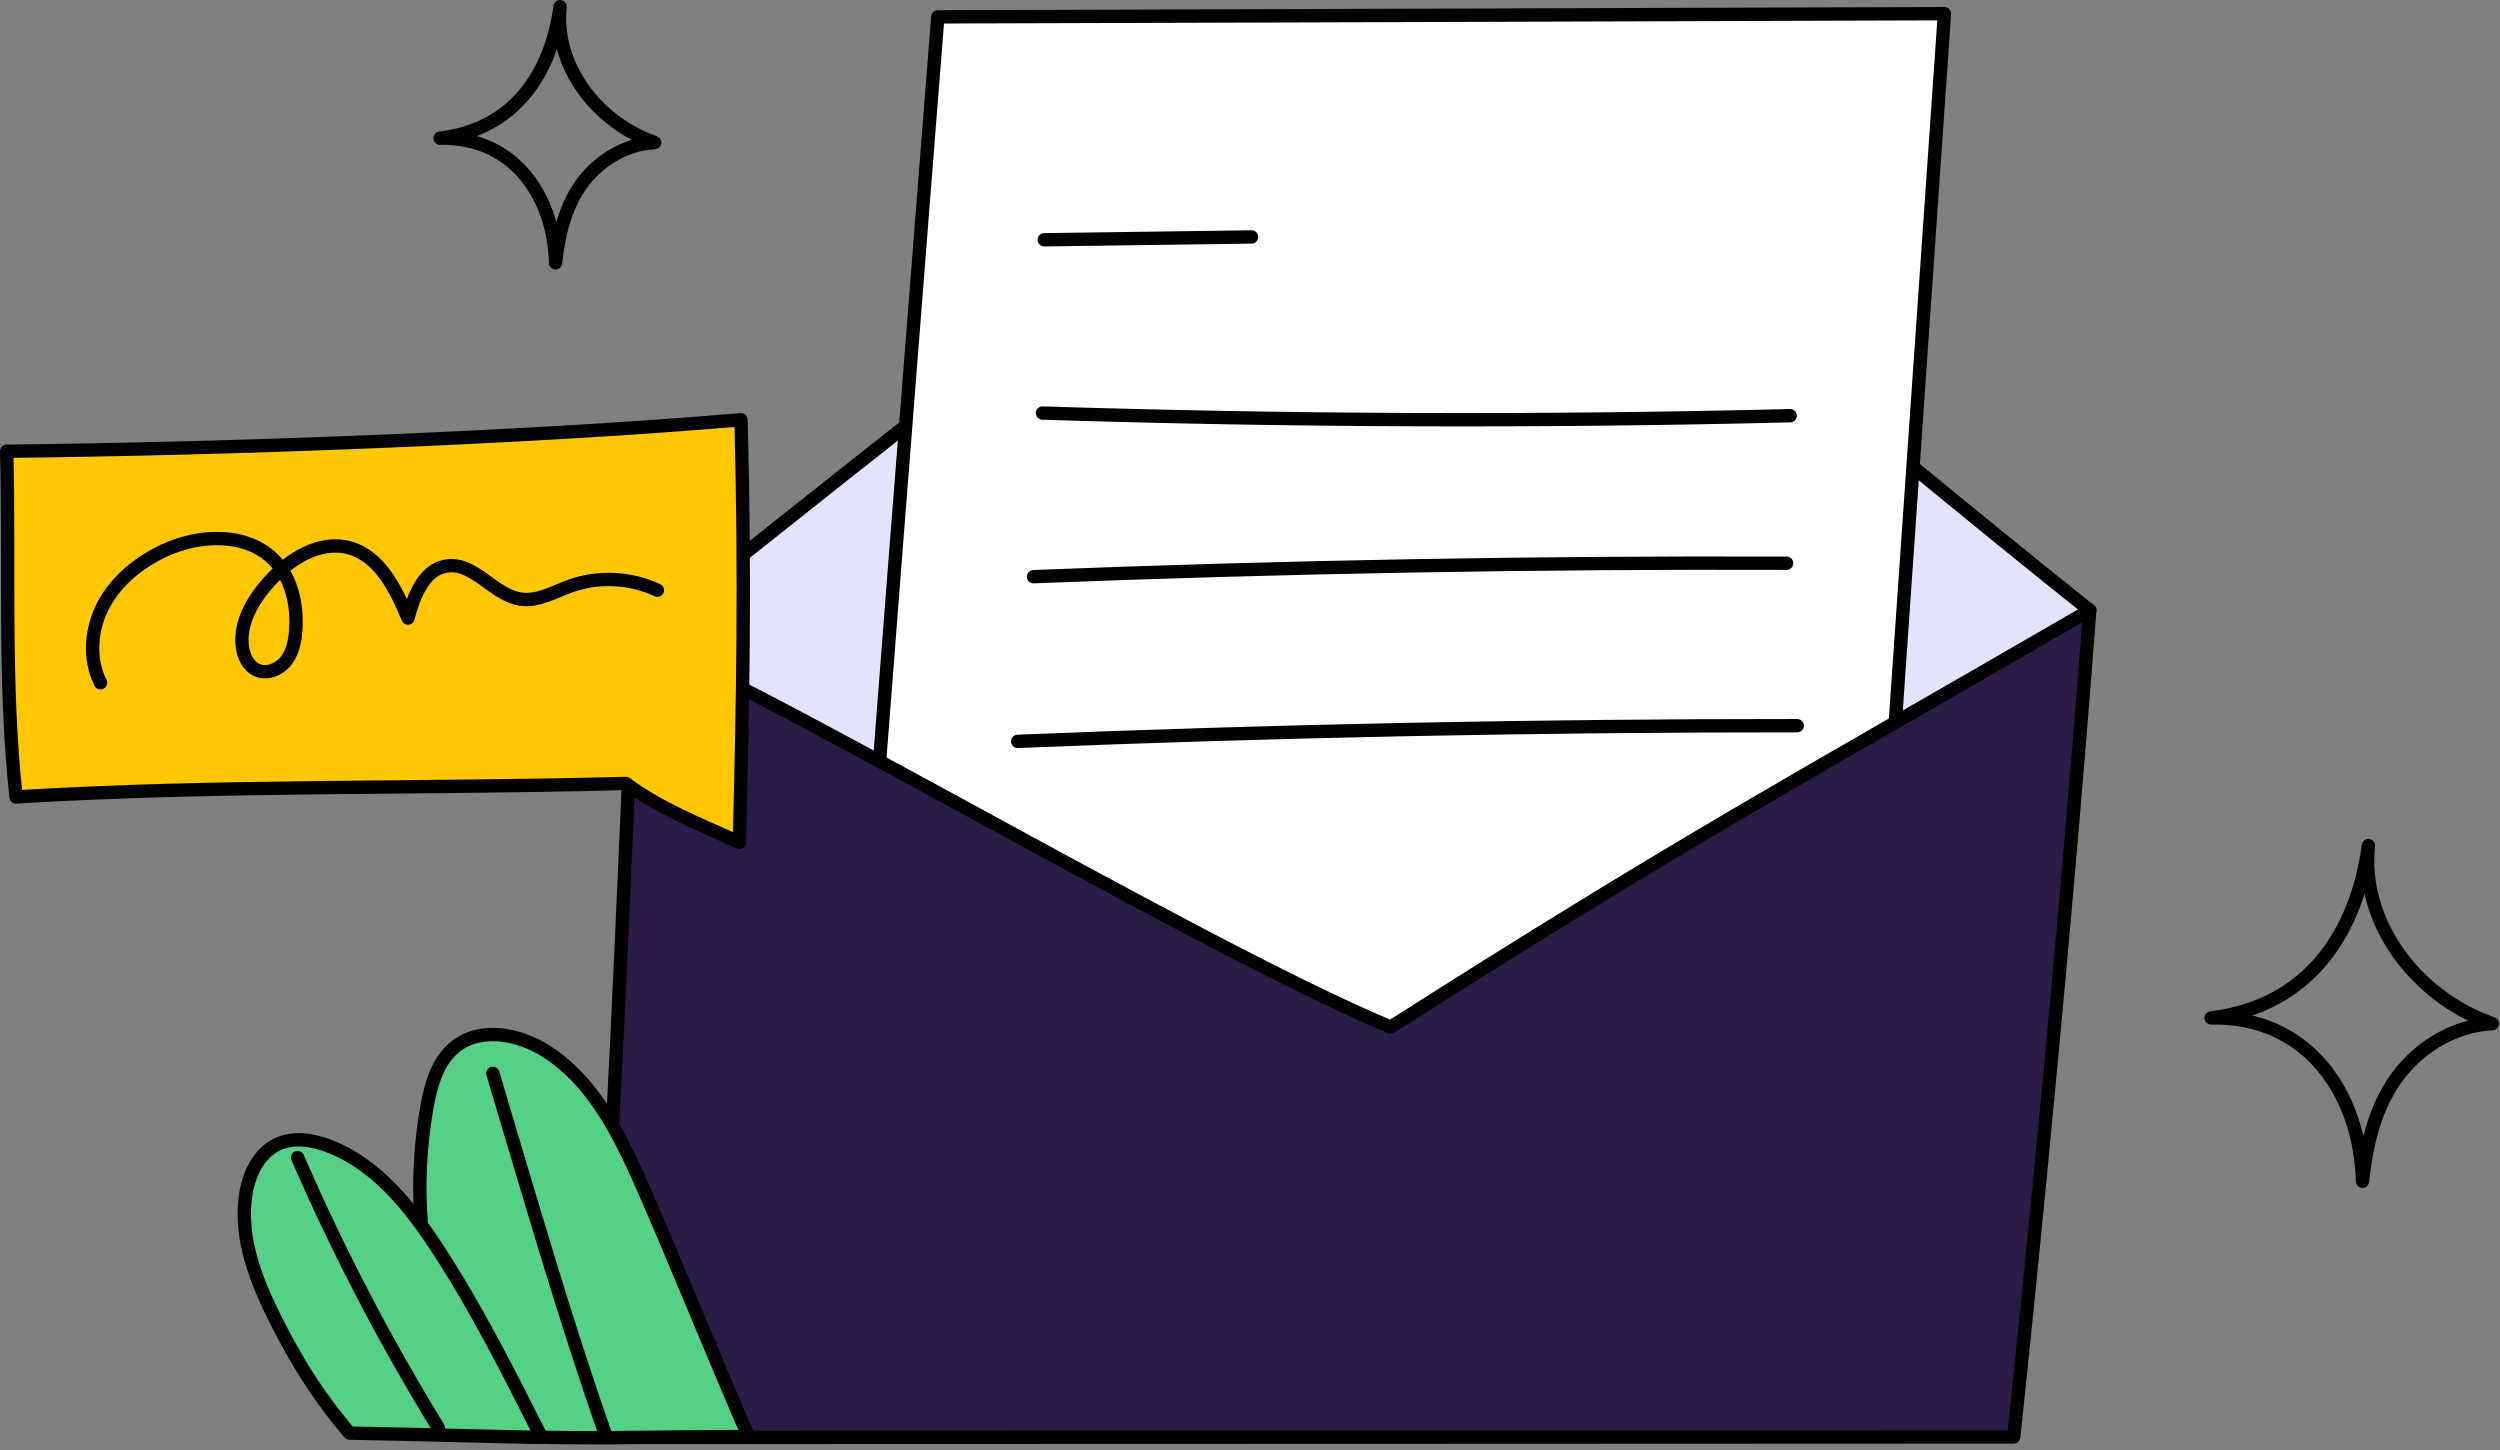 <svg width="281" height="163" viewBox="0 0 281 163" fill="none" xmlns="http://www.w3.org/2000/svg" style="width: 100%; height: 100%;">
<rect x="0" y="0" width="281" height="163" fill="#808080" stroke="none"/>
<g clip-path="url(#clip0_35_2826)">
<path d="M49.465 15.535C57.941 14.499 61.952 8.113 62.958 0.75C62.239 7.09 66.777 13.613 73.585 16.024C70.099 16.195 67.014 18.276 65.227 20.874C63.44 23.472 62.774 26.531 62.446 29.542C62.259 22.079 57.762 15.349 49.465 15.535Z" stroke="#010101" stroke-width="1.5" stroke-linecap="round" stroke-linejoin="round"></path>
<path d="M248.537 114.416C259.641 113.059 264.895 104.693 266.214 95.047C265.273 103.353 271.217 111.898 280.135 115.057C275.569 115.281 271.526 118.007 269.185 121.41C266.844 124.813 265.972 128.821 265.542 132.765C265.297 122.989 259.406 114.172 248.536 114.415L248.537 114.416Z" stroke="#010101" stroke-width="1.5" stroke-linecap="round" stroke-linejoin="round"></path>
<path d="M71.344 72.093C93.614 54.066 157.204 4.35 157.204 4.35C157.204 4.35 212.215 50.615 234.888 68.602C228.859 75.677 221.748 76.771 214.409 82.476C193.999 98.342 173.589 114.207 153.179 130.073C151.906 131.063 150.508 132.098 148.896 132.121C147.887 132.135 146.922 131.744 145.992 131.352C119.253 120.077 94.02 102.388 71.344 72.093Z" fill="#E3E3FF" stroke="#010101" stroke-width="1.5" stroke-linecap="round" stroke-linejoin="round"></path>
<path d="M95.853 126.798C95.727 124.163 105.412 1.897 105.412 1.897L218.556 1.537L209.835 127.286C209.835 127.286 95.863 126.113 95.853 126.799V126.798Z" fill="white" stroke="#010101" stroke-width="1.5" stroke-linecap="round" stroke-linejoin="round"></path>
<path d="M71.344 72.093C69.784 106.545 69.112 127.09 66.692 161.568C103.001 161.568 226.342 161.509 226.342 161.509C226.342 161.509 231.481 113.858 234.887 68.602C200.851 88.326 189.377 94.388 156.31 115.448C133.986 106.149 78.951 73.213 71.343 72.094L71.344 72.093Z" fill="#2c1b47" stroke="#010101" stroke-width="1.5" stroke-linecap="round" stroke-linejoin="round"></path>
<path d="M117.372 26.951C125.138 26.845 132.904 26.738 140.671 26.632" stroke="#010101" stroke-width="1.5" stroke-linecap="round" stroke-linejoin="round"></path>
<path d="M117.171 46.426C145.175 47.318 173.205 47.417 201.215 46.725" stroke="#010101" stroke-width="1.5" stroke-linecap="round" stroke-linejoin="round"></path>
<path d="M116.171 64.817C144.37 63.707 172.592 63.204 200.813 63.308" stroke="#010101" stroke-width="1.5" stroke-linecap="round" stroke-linejoin="round"></path>
<path d="M114.387 83.329C143.578 82.14 172.794 81.553 202.009 81.567" stroke="#010101" stroke-width="1.5" stroke-linecap="round" stroke-linejoin="round"></path>
<path d="M83.289 47.179C58.623 49.276 25.133 50.468 0.75 50.718C1.088 63.428 0.398 76.555 1.802 89.574C24.816 88.191 46.801 88.685 70.341 88.058C73.991 90.784 78.338 92.534 83.107 94.674C83.503 78.652 83.77 65.24 83.289 47.179Z" fill="#ffc700" stroke="#010101" stroke-width="1.5" stroke-linecap="round" stroke-linejoin="round"></path>
<path d="M11.297 76.742C9.926 74.017 10.216 70.633 11.661 67.947C13.106 65.261 15.594 63.237 18.35 61.93C22.414 60.002 27.828 59.785 30.91 63.062C32.813 65.085 33.432 68.045 33.242 70.815C33.157 72.049 32.905 73.327 32.139 74.297C31.372 75.267 29.972 75.823 28.851 75.3C27.887 74.851 27.382 73.755 27.244 72.701C26.895 70.026 28.403 67.452 30.197 65.438C32.489 62.863 35.88 60.68 39.212 61.56C42.669 62.473 44.48 66.171 45.855 69.472C46.512 66.96 47.671 63.975 50.242 63.611C53.326 63.175 55.502 66.943 58.59 67.351C60.495 67.603 62.284 66.526 64.092 65.875C67.249 64.739 70.855 64.911 73.889 66.343" stroke="#010101" stroke-width="1.5" stroke-linecap="round" stroke-linejoin="round"></path>
<path d="M84.133 161.473C80.308 152.683 76.48 143.156 72.655 134.365C69.977 128.211 66.994 121.692 61.316 118.114C58.253 116.184 53.976 115.396 51.157 117.668C49.175 119.265 48.437 121.924 47.991 124.43C45.767 136.928 48.178 150.198 55.389 161.34C65.092 161.831 71.346 161.473 84.133 161.473Z" fill="#55D087" stroke="#010101" stroke-width="1.5" stroke-linecap="round" stroke-linejoin="round"></path>
<path d="M55.397 120.653C59.495 134.352 63.473 148.201 68.002 161.098" stroke="#010101" stroke-width="1.5" stroke-linecap="round" stroke-linejoin="round"></path>
<path d="M60.868 161.568C57.276 154.431 53.675 147.277 49.329 140.572C46.201 135.746 42.417 130.948 37.063 128.849C35.17 128.107 32.972 127.753 31.142 128.637C29.071 129.637 27.977 131.984 27.625 134.256C26.86 139.196 28.841 144.128 31.104 148.585C33.243 152.798 35.674 156.864 39.297 161.082C48.052 161.244 54.246 161.446 60.868 161.568Z" fill="#55D087" stroke="#010101" stroke-width="1.5" stroke-linecap="round" stroke-linejoin="round"></path>
<path d="M33.453 130.114C38.002 140.59 43.29 150.745 49.266 160.479" stroke="#010101" stroke-width="1.5" stroke-linecap="round" stroke-linejoin="round"></path>
</g>
<defs>
<clipPath id="clip0_35_2826">
<rect width="280.885" height="162.35" fill="white"></rect>
</clipPath>
</defs>
</svg>